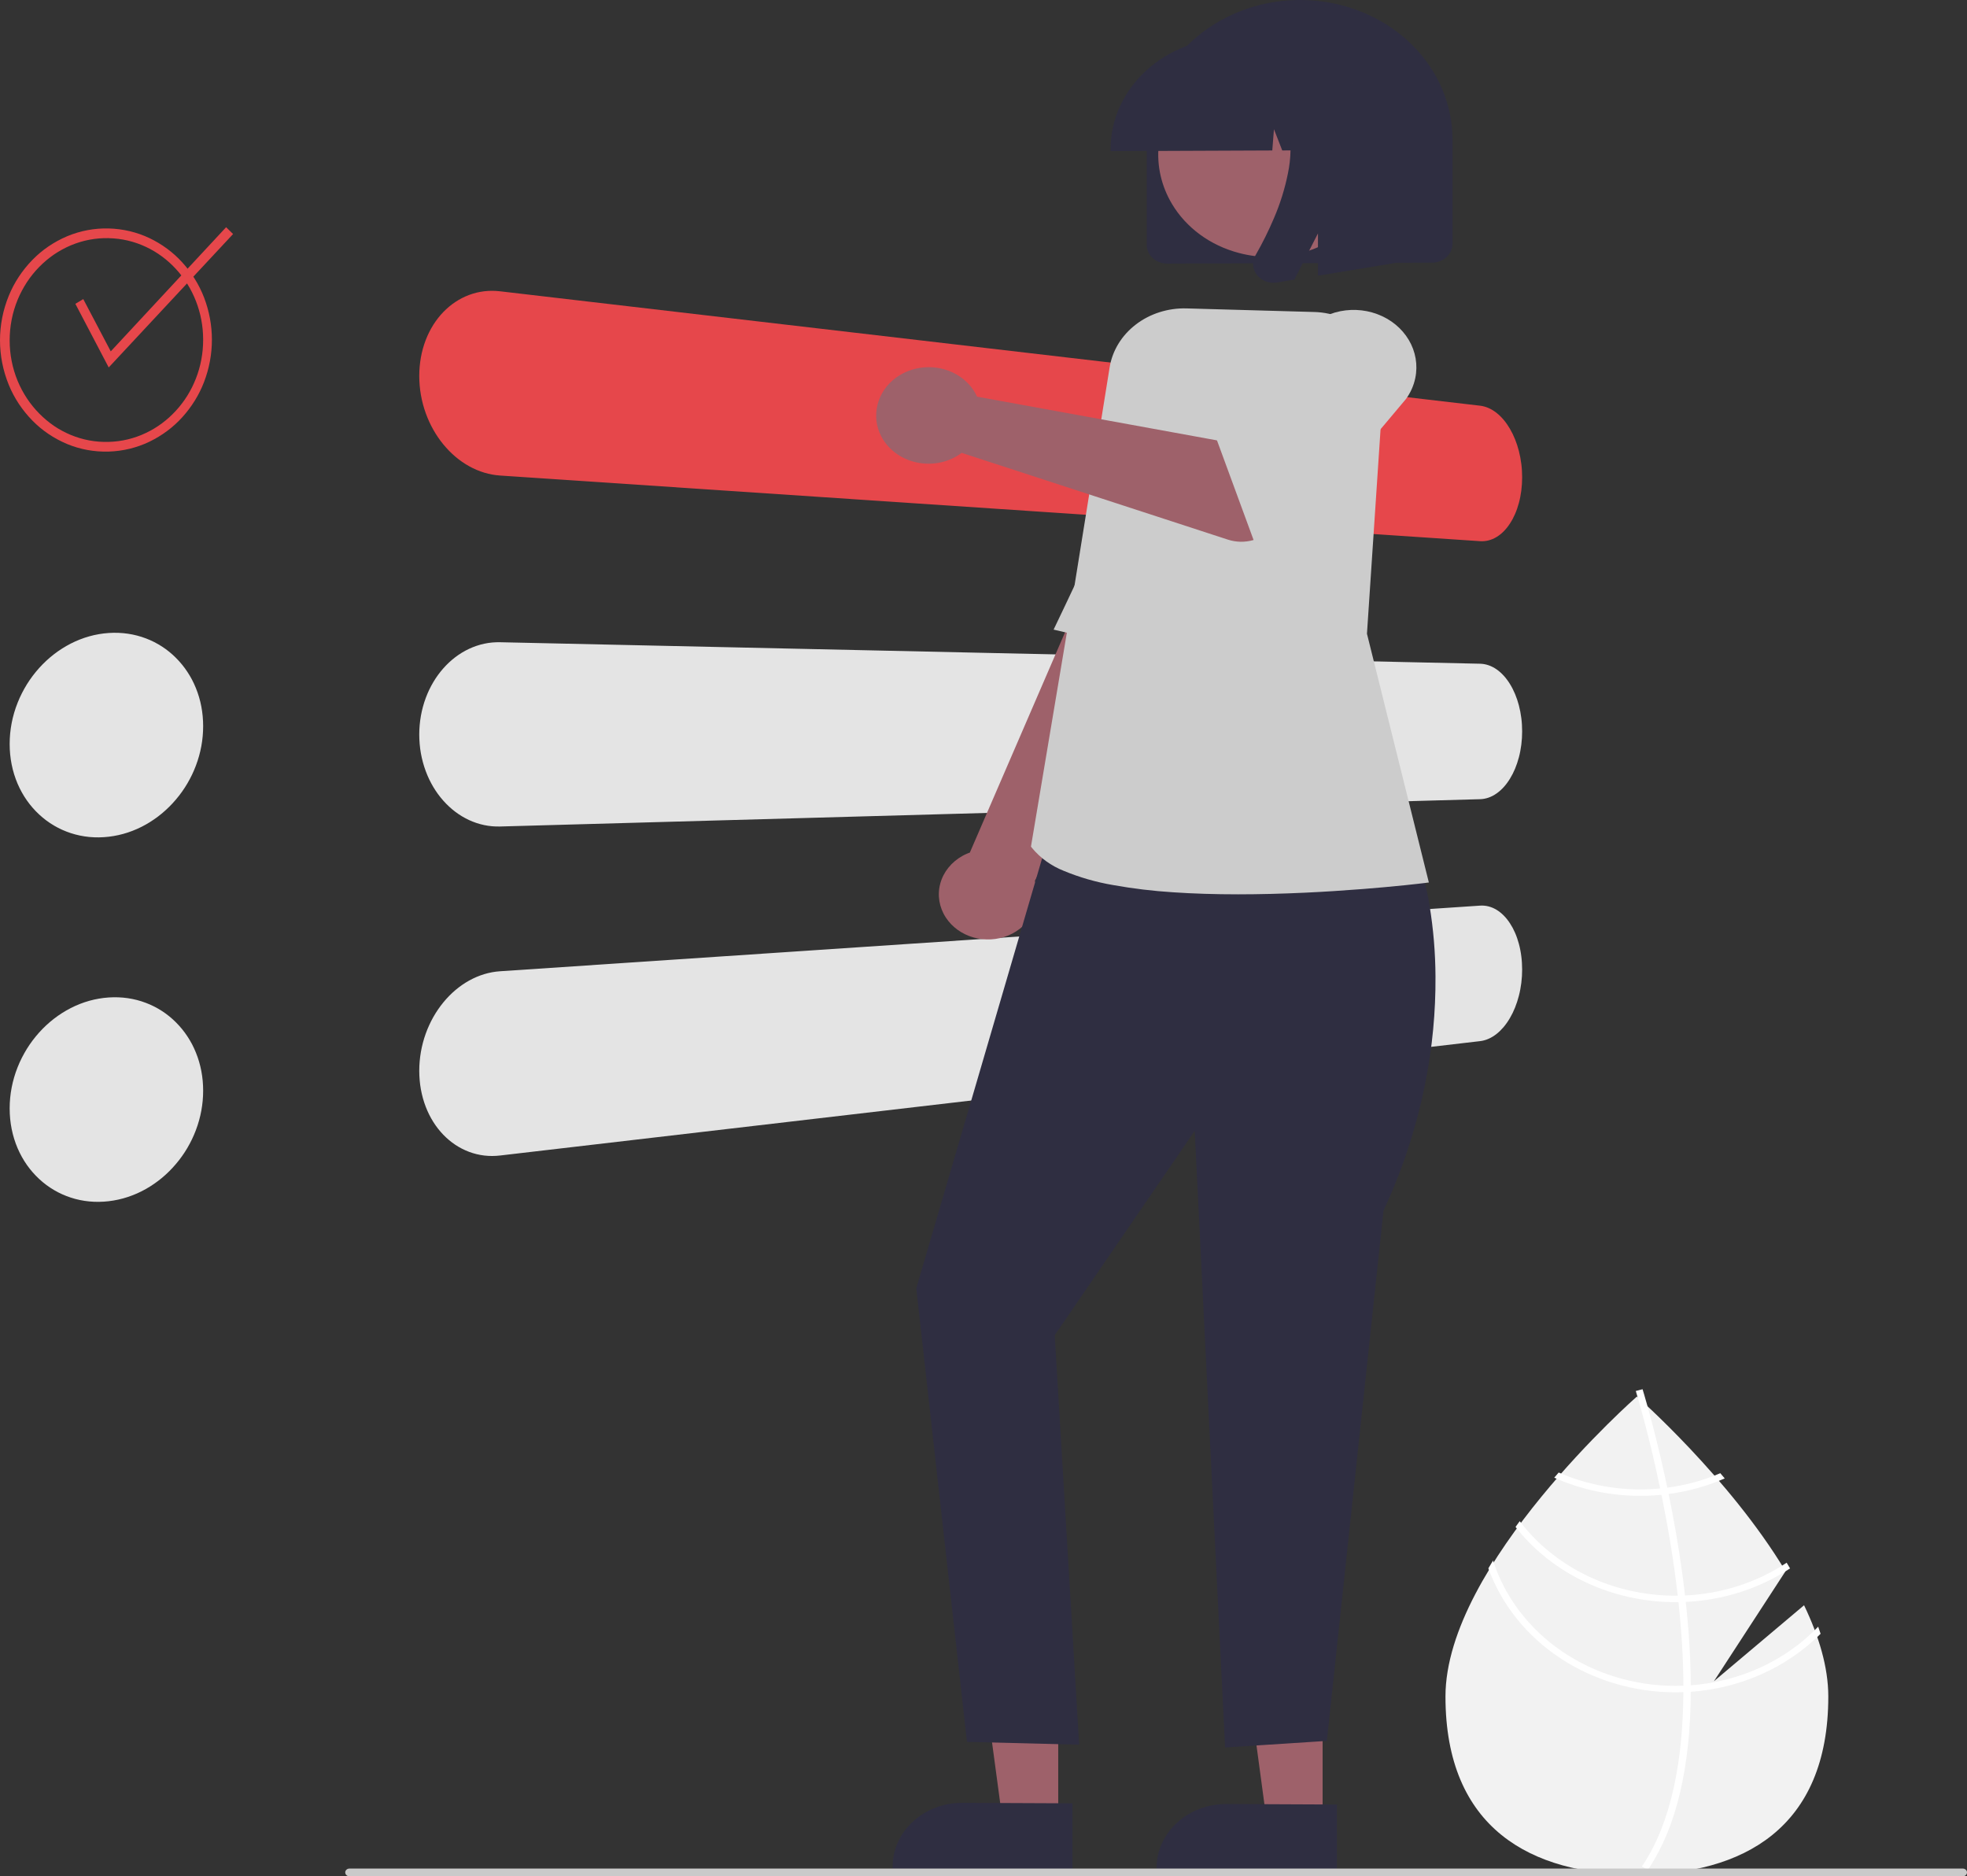 <svg width="173" height="165" viewBox="0 0 173 165" fill="none" xmlns="http://www.w3.org/2000/svg">
<rect x="0" y="0" width="173" height="165" fill="#333333" stroke="none"/>
<g clip-path="url(#clip0_11_82)">
<path d="M158.669 141.163L150.745 147.842L157.042 138.167C152.081 129.929 143.966 122.81 143.966 122.81C143.966 122.81 127.131 137.577 127.131 149.186C127.131 160.794 134.668 164.847 143.966 164.847C153.264 164.847 160.801 160.794 160.801 149.186C160.801 146.602 159.966 143.862 158.669 141.163Z" fill="#F2F2F2"/>
<path d="M148.707 148.204V148.776C148.67 155.427 147.445 160.616 145.041 164.27C145.007 164.324 144.969 164.375 144.935 164.429L144.666 164.279L144.409 164.131C147.076 160.186 148.02 154.608 148.054 148.807C148.057 148.62 148.06 148.43 148.057 148.24C148.048 145.785 147.884 143.3 147.621 140.887C147.602 140.7 147.581 140.51 147.559 140.32C147.194 137.137 146.668 134.094 146.13 131.452C146.093 131.265 146.052 131.078 146.012 130.893C145.081 126.424 144.131 123.186 143.914 122.469C143.89 122.381 143.874 122.333 143.871 122.322L144.165 122.246L144.168 122.243L144.465 122.166C144.468 122.178 144.521 122.339 144.607 122.639C144.939 123.761 145.799 126.806 146.643 130.823C146.68 131.004 146.721 131.191 146.758 131.378C147.197 133.522 147.627 135.919 147.967 138.434C148.054 139.066 148.131 139.689 148.199 140.303C148.224 140.493 148.246 140.683 148.264 140.87C148.549 143.479 148.697 145.923 148.707 148.204Z" fill="white"/>
<path d="M146.643 130.823C146.436 130.848 146.226 130.874 146.012 130.893C145.432 130.948 144.85 130.976 144.267 130.976C141.783 130.979 139.331 130.471 137.089 129.491C136.96 129.641 136.83 129.792 136.697 129.945C139.054 130.998 141.644 131.545 144.267 131.542C144.889 131.542 145.511 131.512 146.13 131.451C146.34 131.432 146.55 131.406 146.758 131.378C148.469 131.153 150.133 130.692 151.692 130.01C151.559 129.854 151.429 129.701 151.303 129.551C149.826 130.183 148.256 130.611 146.643 130.823Z" fill="white"/>
<path d="M148.199 140.304C147.986 140.315 147.773 140.32 147.559 140.32C147.494 140.323 147.426 140.323 147.361 140.323C144.67 140.323 142.018 139.728 139.633 138.587C137.248 137.446 135.199 135.794 133.661 133.771C133.538 133.939 133.414 134.106 133.293 134.276C134.896 136.322 137.008 137.989 139.454 139.14C141.9 140.29 144.611 140.89 147.361 140.89C147.448 140.89 147.534 140.89 147.621 140.887C147.837 140.884 148.051 140.879 148.264 140.87C151.568 140.715 154.752 139.692 157.438 137.924C157.339 137.757 157.24 137.59 157.138 137.423C154.528 139.159 151.422 140.16 148.199 140.304Z" fill="white"/>
<path d="M148.707 148.204C148.49 148.221 148.274 148.232 148.057 148.24C147.825 148.249 147.593 148.255 147.361 148.255C143.745 148.251 140.227 147.175 137.335 145.187C134.442 143.2 132.331 140.408 131.316 137.23C131.177 137.46 131.038 137.686 130.905 137.916C132.048 141.086 134.253 143.847 137.207 145.804C140.161 147.762 143.714 148.818 147.361 148.821C147.593 148.821 147.825 148.818 148.054 148.807C148.274 148.801 148.49 148.79 148.707 148.776C153.081 148.463 157.162 146.639 160.123 143.674C160.058 143.465 159.984 143.258 159.91 143.048C157.05 146.035 153.031 147.884 148.707 148.204Z" fill="white"/>
<path d="M130.173 35.676L43.982 25.616C43.749 25.588 43.516 25.575 43.282 25.574C43.051 25.574 42.82 25.587 42.591 25.614C42.363 25.641 42.137 25.681 41.914 25.735C41.689 25.79 41.468 25.859 41.252 25.94C41.041 26.019 40.835 26.11 40.635 26.213C40.434 26.316 40.238 26.43 40.051 26.554C39.859 26.681 39.676 26.818 39.501 26.965C39.321 27.115 39.15 27.274 38.988 27.442C38.822 27.614 38.666 27.794 38.52 27.981C38.373 28.171 38.235 28.368 38.106 28.572C37.977 28.778 37.857 28.991 37.747 29.213C37.636 29.434 37.535 29.663 37.444 29.9C37.35 30.145 37.267 30.395 37.196 30.65C37.125 30.906 37.066 31.166 37.018 31.43C36.971 31.694 36.936 31.963 36.911 32.235C36.886 32.508 36.874 32.784 36.874 33.064C36.875 33.343 36.887 33.621 36.911 33.898C36.935 34.176 36.97 34.451 37.018 34.724C37.066 34.997 37.126 35.269 37.197 35.537C37.268 35.806 37.35 36.071 37.445 36.333C37.536 36.587 37.637 36.834 37.747 37.076C37.858 37.318 37.978 37.554 38.107 37.783C38.236 38.012 38.374 38.234 38.521 38.45C38.668 38.666 38.824 38.875 38.989 39.075C39.154 39.275 39.325 39.466 39.502 39.648C39.679 39.829 39.863 39.999 40.052 40.16C40.241 40.32 40.436 40.47 40.636 40.609C40.834 40.746 41.04 40.875 41.252 40.993C41.467 41.113 41.688 41.221 41.915 41.318C42.135 41.412 42.361 41.494 42.592 41.564C42.818 41.633 43.049 41.688 43.282 41.731C43.513 41.773 43.747 41.802 43.982 41.818L130.173 47.59C130.424 47.607 130.676 47.584 130.918 47.522C131.041 47.491 131.162 47.45 131.278 47.401C131.399 47.349 131.515 47.289 131.627 47.222C131.739 47.153 131.847 47.078 131.949 46.997C132.056 46.911 132.158 46.82 132.253 46.724C132.354 46.622 132.449 46.516 132.537 46.405C132.629 46.291 132.717 46.169 132.801 46.04C132.886 45.911 132.965 45.776 133.041 45.636C133.116 45.495 133.186 45.35 133.252 45.199C133.318 45.048 133.378 44.892 133.434 44.73C133.49 44.569 133.541 44.403 133.587 44.232C133.635 44.055 133.677 43.875 133.712 43.691C133.747 43.508 133.777 43.322 133.802 43.134C133.826 42.945 133.844 42.754 133.856 42.56C133.868 42.367 133.874 42.171 133.874 41.973C133.873 41.775 133.867 41.578 133.856 41.382C133.845 41.186 133.827 40.992 133.802 40.799C133.778 40.606 133.748 40.414 133.712 40.224C133.676 40.035 133.635 39.847 133.587 39.661C133.541 39.482 133.49 39.306 133.434 39.135C133.379 38.966 133.318 38.799 133.252 38.635C133.185 38.471 133.115 38.312 133.041 38.157C132.966 38.004 132.886 37.854 132.801 37.709C132.716 37.565 132.628 37.427 132.537 37.296C132.446 37.165 132.351 37.041 132.253 36.925C132.155 36.807 132.054 36.698 131.949 36.596C131.847 36.496 131.739 36.401 131.627 36.311C131.516 36.224 131.399 36.143 131.278 36.068C131.163 35.998 131.043 35.935 130.918 35.881C130.799 35.828 130.676 35.785 130.549 35.75C130.426 35.716 130.3 35.691 130.173 35.676" fill="#E6474B"/>
<path d="M130.173 58.367L43.982 56.477C43.514 56.467 43.047 56.51 42.591 56.607C42.362 56.656 42.135 56.718 41.914 56.793C41.688 56.87 41.467 56.958 41.252 57.059C41.04 57.158 40.834 57.269 40.635 57.389C40.433 57.512 40.238 57.645 40.051 57.786C39.859 57.932 39.676 58.087 39.501 58.249C39.324 58.415 39.153 58.591 38.988 58.777C38.824 58.964 38.668 59.159 38.52 59.361C38.373 59.564 38.235 59.774 38.106 59.992C37.977 60.209 37.857 60.434 37.746 60.666C37.636 60.898 37.535 61.137 37.444 61.382C37.35 61.636 37.267 61.894 37.196 62.156C37.125 62.418 37.066 62.684 37.018 62.953C36.971 63.221 36.936 63.493 36.911 63.769C36.886 64.043 36.874 64.321 36.874 64.6C36.875 64.879 36.887 65.157 36.911 65.431C36.935 65.706 36.97 65.978 37.018 66.247C37.066 66.514 37.126 66.778 37.197 67.04C37.268 67.302 37.35 67.559 37.445 67.813C37.536 68.059 37.637 68.297 37.747 68.529C37.858 68.76 37.978 68.984 38.107 69.201C38.236 69.418 38.374 69.627 38.521 69.829C38.668 70.03 38.824 70.223 38.989 70.409C39.154 70.594 39.325 70.769 39.502 70.933C39.677 71.095 39.86 71.249 40.052 71.393C40.239 71.534 40.434 71.666 40.636 71.787C40.835 71.906 41.041 72.015 41.252 72.114C41.467 72.213 41.688 72.301 41.915 72.376C42.136 72.449 42.362 72.51 42.592 72.558C42.82 72.605 43.05 72.639 43.282 72.66C43.515 72.68 43.749 72.687 43.982 72.681L130.173 70.28C130.299 70.276 130.425 70.263 130.549 70.24C130.675 70.216 130.798 70.184 130.918 70.142C131.042 70.099 131.162 70.047 131.278 69.987C131.399 69.923 131.516 69.852 131.627 69.774C131.739 69.695 131.847 69.61 131.949 69.519C132.056 69.423 132.158 69.323 132.253 69.217C132.351 69.11 132.445 68.995 132.537 68.871C132.629 68.748 132.717 68.618 132.801 68.481C132.886 68.344 132.965 68.202 133.041 68.055C133.116 67.907 133.186 67.755 133.252 67.598C133.318 67.438 133.378 67.275 133.434 67.11C133.49 66.944 133.541 66.774 133.587 66.598C133.635 66.419 133.677 66.236 133.712 66.049C133.747 65.862 133.777 65.674 133.802 65.483C133.826 65.291 133.844 65.098 133.856 64.903C133.868 64.708 133.874 64.512 133.874 64.314C133.873 64.118 133.867 63.922 133.856 63.726C133.845 63.53 133.827 63.337 133.802 63.146C133.778 62.955 133.748 62.766 133.712 62.581C133.676 62.395 133.635 62.211 133.587 62.029C133.541 61.854 133.49 61.683 133.434 61.516C133.378 61.35 133.317 61.188 133.252 61.032C133.186 60.875 133.116 60.723 133.041 60.576C132.966 60.428 132.886 60.287 132.801 60.15C132.717 60.014 132.629 59.884 132.537 59.762C132.446 59.639 132.351 59.524 132.253 59.417C132.158 59.312 132.056 59.212 131.949 59.117C131.847 59.027 131.74 58.942 131.627 58.864C131.516 58.786 131.399 58.716 131.278 58.654C131.162 58.594 131.042 58.543 130.918 58.501C130.798 58.46 130.675 58.428 130.549 58.405C130.425 58.383 130.299 58.37 130.173 58.367Z" fill="#E4E4E4"/>
<path d="M130.173 79.64L43.982 85.411C43.746 85.427 43.513 85.456 43.282 85.498C43.048 85.541 42.818 85.597 42.591 85.665C42.361 85.735 42.134 85.817 41.914 85.911C41.687 86.008 41.466 86.116 41.252 86.236C41.039 86.354 40.834 86.483 40.635 86.62C40.435 86.761 40.24 86.91 40.051 87.07C39.862 87.229 39.679 87.4 39.501 87.581C39.324 87.762 39.153 87.953 38.988 88.154C38.824 88.356 38.668 88.564 38.52 88.78C38.373 88.996 38.235 89.218 38.106 89.447C37.977 89.676 37.857 89.912 37.747 90.154C37.636 90.395 37.535 90.643 37.444 90.897C37.35 91.159 37.267 91.424 37.196 91.693C37.125 91.962 37.066 92.233 37.018 92.505C36.971 92.778 36.936 93.054 36.911 93.331C36.886 93.608 36.874 93.886 36.874 94.165C36.875 94.445 36.887 94.721 36.911 94.994C36.935 95.266 36.97 95.535 37.018 95.799C37.066 96.064 37.126 96.325 37.197 96.58C37.268 96.835 37.35 97.085 37.445 97.33C37.536 97.567 37.637 97.796 37.747 98.017C37.858 98.239 37.978 98.452 38.107 98.657C38.236 98.863 38.374 99.06 38.521 99.248C38.667 99.435 38.823 99.615 38.989 99.788C39.151 99.955 39.322 100.115 39.502 100.265C39.677 100.412 39.86 100.549 40.052 100.676C40.239 100.8 40.434 100.914 40.636 101.017C40.835 101.119 41.041 101.21 41.252 101.29C41.468 101.371 41.689 101.439 41.915 101.494C42.137 101.548 42.364 101.589 42.592 101.616C42.821 101.643 43.051 101.656 43.282 101.656C43.516 101.655 43.75 101.641 43.982 101.614L130.173 91.556C130.3 91.541 130.426 91.516 130.549 91.482C130.676 91.448 130.799 91.404 130.918 91.351C131.043 91.297 131.163 91.234 131.278 91.164C131.399 91.09 131.516 91.008 131.627 90.921C131.739 90.831 131.847 90.736 131.949 90.636C132.052 90.534 132.154 90.425 132.253 90.308C132.351 90.191 132.445 90.067 132.537 89.936C132.629 89.805 132.717 89.667 132.801 89.523C132.886 89.379 132.965 89.23 133.041 89.075C133.116 88.92 133.186 88.761 133.252 88.597C133.318 88.433 133.378 88.266 133.434 88.094C133.49 87.923 133.541 87.748 133.587 87.568C133.635 87.382 133.677 87.194 133.712 87.004C133.747 86.814 133.777 86.623 133.802 86.43C133.826 86.237 133.844 86.043 133.856 85.847C133.868 85.651 133.874 85.454 133.874 85.256C133.873 85.059 133.867 84.864 133.855 84.67C133.844 84.476 133.826 84.285 133.801 84.097C133.778 83.907 133.748 83.721 133.712 83.538C133.676 83.354 133.635 83.174 133.587 82.998C133.541 82.826 133.49 82.66 133.434 82.499C133.379 82.338 133.318 82.182 133.252 82.031C133.186 81.879 133.115 81.734 133.041 81.593C132.965 81.454 132.885 81.32 132.8 81.19C132.716 81.061 132.628 80.939 132.536 80.826C132.448 80.715 132.353 80.608 132.252 80.506C132.157 80.41 132.055 80.319 131.948 80.234C131.846 80.152 131.739 80.077 131.626 80.008C131.515 79.941 131.398 79.881 131.277 79.829C131.161 79.78 131.041 79.74 130.917 79.708C130.675 79.646 130.423 79.623 130.173 79.64" fill="#E4E4E4"/>
<path d="M83.194 80.697C83.74 81.528 84.6 82.147 85.611 82.436C86.623 82.724 87.715 82.663 88.68 82.263C89.645 81.864 90.416 81.153 90.847 80.267C91.278 79.381 91.338 78.381 91.017 77.457L107.722 46.036L99.726 41.598L85.299 74.974C85.244 74.993 85.19 75.014 85.136 75.035C85.083 75.057 85.03 75.079 84.977 75.103C84.924 75.126 84.871 75.151 84.819 75.176C84.766 75.202 84.715 75.23 84.663 75.258C83.68 75.801 82.974 76.679 82.698 77.699C82.423 78.719 82.601 79.797 83.194 80.697L83.194 80.697Z" fill="#9E616A"/>
<path d="M104.533 58.152L92.666 55.367C92.666 55.367 93.053 54.565 93.683 53.237C94.313 51.908 95.193 50.056 96.182 47.953C97.172 45.849 98.27 43.499 99.343 41.176C100.415 38.853 101.458 36.558 102.337 34.568C103.216 32.579 104.214 31.387 105.217 30.72C106.047 30.142 107.092 29.887 108.126 30.011C108.93 30.121 109.698 30.389 110.378 30.796C110.7 30.979 111.002 31.189 111.282 31.424L114.033 36.005L104.533 58.152Z" fill="#CCCCCC"/>
<path d="M9.561 55.664C9.273 55.683 8.987 55.717 8.704 55.766C8.419 55.815 8.137 55.878 7.86 55.956C7.578 56.034 7.301 56.127 7.031 56.233C6.754 56.342 6.483 56.464 6.22 56.598C5.963 56.731 5.711 56.875 5.465 57.031C5.219 57.186 4.981 57.353 4.749 57.532C4.518 57.711 4.293 57.901 4.075 58.103C3.857 58.305 3.648 58.518 3.446 58.742C3.244 58.967 3.053 59.199 2.872 59.439C2.691 59.679 2.522 59.927 2.363 60.182C2.206 60.437 2.06 60.699 1.923 60.968C1.786 61.237 1.662 61.513 1.551 61.795C1.434 62.087 1.332 62.382 1.245 62.68C1.157 62.978 1.085 63.279 1.026 63.582C0.968 63.886 0.924 64.191 0.894 64.498C0.865 64.805 0.85 65.114 0.85 65.424C0.85 65.734 0.865 66.04 0.894 66.341C0.924 66.643 0.968 66.941 1.026 67.233C1.085 67.526 1.157 67.813 1.245 68.095C1.332 68.377 1.434 68.653 1.549 68.924C1.662 69.185 1.786 69.438 1.922 69.682C2.056 69.924 2.203 70.159 2.363 70.387C2.52 70.611 2.69 70.827 2.872 71.035C3.051 71.242 3.243 71.439 3.446 71.627C3.645 71.812 3.855 71.987 4.075 72.151C4.291 72.312 4.516 72.461 4.749 72.599C5.21 72.87 5.704 73.093 6.22 73.262C6.75 73.435 7.3 73.549 7.859 73.603C8.139 73.629 8.421 73.64 8.703 73.637C8.99 73.633 9.276 73.614 9.56 73.581C9.847 73.548 10.131 73.5 10.412 73.438C10.694 73.375 10.972 73.299 11.244 73.209C11.52 73.118 11.79 73.013 12.054 72.896C12.323 72.777 12.585 72.645 12.839 72.501C13.087 72.36 13.328 72.208 13.563 72.046C13.797 71.885 14.024 71.712 14.245 71.529C14.464 71.346 14.677 71.152 14.882 70.949C15.087 70.746 15.284 70.533 15.472 70.309C15.663 70.086 15.842 69.857 16.009 69.62C16.177 69.384 16.334 69.141 16.481 68.892C16.627 68.643 16.763 68.389 16.888 68.128C17.012 67.868 17.126 67.602 17.228 67.33C17.335 67.049 17.428 66.766 17.507 66.48C17.587 66.195 17.654 65.907 17.707 65.617C17.76 65.327 17.8 65.035 17.827 64.742C17.854 64.449 17.867 64.155 17.867 63.859C17.867 63.564 17.853 63.272 17.827 62.984C17.8 62.696 17.76 62.411 17.707 62.131C17.654 61.852 17.587 61.576 17.507 61.305C17.427 61.033 17.334 60.767 17.228 60.506C17.125 60.253 17.012 60.008 16.888 59.77C16.762 59.534 16.626 59.304 16.479 59.081C16.189 58.641 15.852 58.228 15.472 57.849C15.286 57.663 15.089 57.485 14.883 57.318C14.68 57.153 14.467 56.998 14.246 56.855C14.027 56.713 13.799 56.582 13.564 56.462C13.329 56.343 13.087 56.236 12.839 56.142C12.328 55.947 11.792 55.808 11.245 55.728C10.969 55.687 10.691 55.662 10.412 55.651C10.128 55.641 9.844 55.645 9.56 55.664" fill="#E4E4E4"/>
<path d="M9.561 87.716C9.273 87.735 8.987 87.769 8.704 87.818C8.419 87.867 8.137 87.93 7.86 88.007C7.578 88.086 7.301 88.179 7.031 88.285C6.754 88.394 6.483 88.515 6.22 88.65C5.963 88.782 5.711 88.927 5.465 89.082C5.219 89.238 4.981 89.405 4.749 89.584C4.518 89.763 4.293 89.953 4.075 90.155C3.857 90.357 3.648 90.57 3.446 90.794C3.244 91.018 3.053 91.251 2.872 91.491C2.691 91.731 2.522 91.979 2.363 92.234C2.206 92.489 2.06 92.751 1.923 93.02C1.786 93.289 1.662 93.565 1.551 93.846C1.434 94.138 1.332 94.434 1.245 94.732C1.157 95.03 1.085 95.331 1.026 95.634C0.968 95.937 0.924 96.243 0.894 96.55C0.865 96.857 0.85 97.166 0.85 97.476C0.85 97.785 0.865 98.091 0.894 98.393C0.924 98.695 0.968 98.992 1.026 99.285C1.085 99.577 1.157 99.865 1.245 100.147C1.332 100.429 1.434 100.705 1.549 100.976C1.662 101.237 1.786 101.49 1.922 101.734C2.056 101.975 2.203 102.211 2.363 102.439C2.52 102.663 2.69 102.879 2.872 103.087C3.051 103.293 3.243 103.491 3.446 103.679C3.645 103.864 3.855 104.039 4.075 104.203C4.291 104.363 4.516 104.513 4.749 104.65C5.21 104.922 5.704 105.145 6.22 105.313C6.75 105.487 7.3 105.601 7.859 105.654C8.139 105.681 8.421 105.692 8.703 105.688C8.99 105.685 9.276 105.666 9.56 105.633C9.847 105.599 10.131 105.551 10.412 105.489C10.694 105.427 10.972 105.351 11.244 105.26C11.52 105.169 11.79 105.065 12.054 104.948C12.323 104.828 12.585 104.697 12.839 104.553C13.087 104.412 13.328 104.26 13.563 104.098C13.797 103.936 14.024 103.764 14.245 103.581C14.464 103.397 14.677 103.204 14.882 103.001C15.087 102.798 15.284 102.584 15.472 102.361C15.663 102.138 15.842 101.908 16.009 101.672C16.177 101.436 16.334 101.193 16.481 100.944C16.627 100.695 16.763 100.44 16.888 100.18C17.012 99.919 17.126 99.653 17.228 99.382C17.335 99.101 17.428 98.818 17.507 98.532C17.587 98.246 17.654 97.959 17.707 97.669C17.76 97.379 17.8 97.087 17.827 96.794C17.854 96.501 17.867 96.207 17.867 95.911C17.867 95.616 17.853 95.324 17.827 95.036C17.8 94.747 17.76 94.463 17.707 94.183C17.654 93.904 17.587 93.628 17.507 93.357C17.427 93.085 17.334 92.819 17.228 92.558C17.125 92.305 17.012 92.06 16.888 91.822C16.762 91.585 16.626 91.356 16.479 91.133C16.189 90.693 15.852 90.28 15.472 89.901C15.286 89.715 15.089 89.537 14.883 89.369C14.68 89.205 14.467 89.05 14.246 88.907C14.027 88.764 13.799 88.633 13.564 88.514C13.329 88.395 13.087 88.288 12.839 88.194C12.328 87.998 11.792 87.859 11.245 87.779C10.969 87.739 10.691 87.714 10.412 87.703C10.128 87.693 9.844 87.697 9.56 87.716" fill="#E4E4E4"/>
<path d="M9.562 20.942C9.276 20.935 8.99 20.944 8.706 20.967C8.422 20.991 8.14 21.029 7.861 21.082C7.581 21.135 7.304 21.204 7.032 21.286C6.756 21.37 6.486 21.468 6.221 21.579C5.963 21.688 5.711 21.81 5.467 21.943C5.22 22.078 4.981 22.224 4.75 22.381C4.516 22.541 4.291 22.712 4.076 22.893C3.858 23.077 3.647 23.272 3.446 23.478C3.244 23.684 3.053 23.899 2.872 24.123C2.691 24.348 2.522 24.58 2.363 24.821C2.206 25.065 2.058 25.315 1.922 25.571C1.785 25.827 1.661 26.091 1.549 26.364C1.434 26.645 1.332 26.931 1.245 27.222C1.157 27.512 1.085 27.806 1.026 28.104C0.968 28.403 0.924 28.705 0.894 29.009C0.865 29.313 0.85 29.619 0.85 29.929C0.85 30.239 0.865 30.546 0.894 30.85C0.924 31.154 0.968 31.455 1.026 31.753C1.085 32.051 1.157 32.345 1.245 32.635C1.332 32.925 1.434 33.21 1.549 33.49C1.662 33.762 1.786 34.025 1.922 34.282C2.058 34.537 2.206 34.785 2.364 35.025C2.523 35.265 2.692 35.496 2.873 35.719C3.054 35.943 3.245 36.157 3.447 36.361C3.649 36.566 3.859 36.759 4.076 36.941C4.29 37.121 4.514 37.291 4.747 37.451C4.977 37.607 5.216 37.752 5.463 37.885C5.708 38.017 5.96 38.136 6.218 38.244C6.482 38.354 6.753 38.45 7.029 38.532C7.572 38.693 8.133 38.796 8.702 38.839C9.272 38.882 9.845 38.866 10.411 38.792C10.691 38.755 10.969 38.703 11.243 38.637C11.518 38.571 11.788 38.49 12.053 38.396C12.321 38.301 12.583 38.193 12.838 38.071C13.087 37.953 13.329 37.823 13.563 37.682C13.798 37.54 14.026 37.388 14.245 37.225C14.464 37.061 14.677 36.887 14.882 36.702C15.087 36.517 15.284 36.321 15.472 36.115C15.663 35.908 15.842 35.694 16.009 35.473C16.177 35.252 16.334 35.023 16.481 34.787C16.628 34.551 16.764 34.308 16.888 34.059C17.012 33.809 17.125 33.554 17.228 33.293C17.335 33.021 17.428 32.746 17.507 32.468C17.587 32.189 17.654 31.907 17.707 31.622C17.76 31.336 17.8 31.047 17.827 30.756C17.854 30.466 17.867 30.173 17.867 29.877C17.867 29.582 17.853 29.289 17.827 28.998C17.8 28.707 17.76 28.42 17.707 28.135C17.654 27.85 17.587 27.569 17.507 27.29C17.427 27.012 17.334 26.737 17.228 26.466C17.125 26.205 17.012 25.95 16.888 25.701C16.764 25.452 16.627 25.21 16.479 24.974C16.333 24.741 16.175 24.513 16.008 24.292C15.84 24.071 15.661 23.859 15.472 23.654C15.285 23.45 15.088 23.255 14.883 23.071C14.678 22.887 14.466 22.714 14.246 22.552C14.027 22.39 13.8 22.239 13.565 22.098C13.33 21.958 13.088 21.83 12.84 21.713C12.585 21.593 12.323 21.486 12.055 21.392C11.79 21.3 11.519 21.221 11.245 21.156C10.971 21.092 10.693 21.042 10.412 21.006C10.13 20.971 9.845 20.95 9.56 20.944M9.56 20.09C10.811 20.122 12.038 20.413 13.149 20.941C14.252 21.469 15.231 22.193 16.027 23.07C16.859 23.983 17.507 25.025 17.941 26.147C18.87 28.561 18.87 31.193 17.941 33.607C17.507 34.732 16.859 35.778 16.027 36.696C15.231 37.577 14.252 38.305 13.149 38.84C12.039 39.375 10.813 39.673 9.56 39.712C8.299 39.75 7.046 39.521 5.898 39.044C4.739 38.557 3.702 37.857 2.852 36.987C1.95 36.066 1.243 34.998 0.77 33.839C-0.257 31.315 -0.257 28.538 0.77 26.014C1.244 24.852 1.95 23.78 2.852 22.853C3.702 21.978 4.739 21.272 5.898 20.779C7.046 20.295 8.299 20.059 9.562 20.089L9.56 20.09Z" fill="#E6474B"/>
<path d="M9.561 32.313L6.628 26.717L7.324 26.302L9.741 30.899L19.886 19.981L20.5 20.58L9.561 32.313Z" fill="#E6474B"/>
<path d="M116.326 142.781L109.063 142.755L111.405 160.129L116.326 160.152V142.781Z" fill="#9E616A"/>
<path d="M117.58 164.523L101.723 164.446V164.263C101.723 163.89 101.763 163.519 101.842 163.153C101.998 162.432 102.308 161.746 102.756 161.136C103.211 160.518 103.793 159.987 104.471 159.574C105.14 159.167 105.89 158.885 106.678 158.746C107.078 158.675 107.484 158.641 107.891 158.643L117.58 158.687V164.523Z" fill="#2F2E41"/>
<path d="M93.073 142.699L85.831 142.673L88.166 160.023L93.073 160.045V142.699Z" fill="#9E616A"/>
<path d="M94.324 164.41L78.509 164.334V164.151C78.509 163.779 78.548 163.408 78.627 163.043C78.783 162.323 79.093 161.638 79.539 161.029C79.992 160.411 80.573 159.88 81.25 159.468C81.917 159.061 82.665 158.78 83.452 158.641C83.85 158.571 84.255 158.537 84.662 158.539L94.324 158.582V164.41Z" fill="#2F2E41"/>
<path d="M92.765 71.688L80.588 113.294L85.045 153.177L94.914 153.426L92.765 117.414L105.077 99.443L107.748 153.672L116.7 153.092L121.68 106.466C123.371 102.826 124.612 99.023 125.378 95.129C125.98 92.073 126.273 88.972 126.253 85.867C126.243 83.776 126.067 81.688 125.728 79.621C125.606 78.85 125.442 78.086 125.236 77.331L121.605 73.961L92.765 71.688Z" fill="#2F2E41"/>
<path d="M108.899 78.646C106.851 78.646 104.929 78.586 103.187 78.467C101.407 78.356 99.637 78.142 97.886 77.829C96.395 77.574 94.944 77.155 93.562 76.582C92.45 76.142 91.483 75.444 90.758 74.556L90.675 74.445L94.003 54.613L97.592 32.314C97.829 30.839 98.649 29.494 99.898 28.537C101.147 27.579 102.737 27.075 104.365 27.121L115.606 27.437C116.449 27.46 117.278 27.639 118.044 27.961C118.81 28.284 119.498 28.744 120.067 29.314C120.635 29.885 121.073 30.554 121.353 31.282C121.634 32.01 121.753 32.782 121.701 33.553L120.226 55.729L125.669 77.604L125.283 77.653C125.128 77.672 124.531 77.744 123.595 77.841C122.372 77.966 121.123 78.08 119.883 78.178C118.129 78.316 116.412 78.425 114.781 78.501C112.713 78.598 110.73 78.645 108.899 78.646Z" fill="#CCCCCC"/>
<path d="M102.661 23.181C102.658 23.181 102.655 23.181 102.652 23.181C102.416 23.181 102.183 23.138 101.965 23.055C101.747 22.973 101.549 22.851 101.383 22.698C101.216 22.546 101.084 22.364 100.994 22.165C100.904 21.965 100.857 21.751 100.857 21.535V12.36C100.856 10.716 101.215 9.089 101.914 7.574C103.283 4.619 105.844 2.262 109.064 0.993C111.101 0.194 113.323 -0.131 115.53 0.048C117.738 0.227 119.862 0.905 121.714 2.02C123.565 3.135 125.085 4.654 126.138 6.439C127.191 8.224 127.744 10.221 127.748 12.25V21.44C127.748 21.661 127.7 21.88 127.605 22.084C127.421 22.481 127.076 22.797 126.642 22.967C126.42 23.054 126.181 23.099 125.939 23.1L102.66 23.181H102.661Z" fill="#2F2E41"/>
<path d="M120.373 9.213C121.311 10.781 121.72 12.568 121.549 14.349C121.378 16.13 120.634 17.825 119.412 19.219C118.19 20.613 116.544 21.644 114.682 22.182C112.82 22.72 110.825 22.741 108.95 22.242C107.709 21.915 106.55 21.366 105.542 20.627C104.534 19.887 103.696 18.972 103.077 17.934C102.142 16.366 101.734 14.581 101.906 12.801C102.077 11.022 102.82 9.329 104.041 7.936C105.262 6.543 106.906 5.512 108.766 4.973C110.626 4.435 112.619 4.412 114.493 4.909C115.735 5.234 116.895 5.782 117.904 6.521C118.914 7.26 119.753 8.175 120.373 9.213V9.213Z" fill="#9E616A"/>
<path d="M97.679 13.107C97.678 11.806 97.962 10.519 98.514 9.322C99.597 6.985 101.622 5.121 104.169 4.119C105.476 3.606 106.881 3.339 108.303 3.334L110.309 3.325C110.331 3.325 110.354 3.325 110.376 3.325C111.765 3.326 113.14 3.577 114.423 4.064C115.706 4.552 116.872 5.266 117.853 6.165C118.835 7.065 119.613 8.133 120.144 9.308C120.675 10.483 120.947 11.743 120.947 13.015V13.198L116.703 13.214L115.256 9.513L114.967 13.221L112.775 13.23L112.046 11.363L111.899 13.232L97.681 13.291L97.679 13.107Z" fill="#2F2E41"/>
<path d="M80.596 32.409C79.943 32.556 79.332 32.83 78.806 33.212C78.395 33.51 78.043 33.871 77.767 34.279C77.222 35.087 76.981 36.036 77.083 36.981C77.134 37.458 77.276 37.924 77.501 38.357C77.778 38.896 78.178 39.376 78.673 39.764C79.168 40.152 79.747 40.439 80.372 40.607C80.997 40.775 81.654 40.819 82.299 40.738C82.945 40.656 83.564 40.45 84.116 40.133C84.157 40.109 84.197 40.084 84.237 40.06C84.277 40.035 84.316 40.01 84.354 39.984C84.393 39.958 84.431 39.932 84.468 39.905C84.506 39.879 84.543 39.852 84.58 39.824L107.995 47.454C108.715 47.689 109.499 47.703 110.229 47.494C110.959 47.285 111.595 46.865 112.042 46.297L117.593 39.26L110.882 35.122L107.36 38.785L85.931 34.882C85.907 34.831 85.883 34.781 85.858 34.731C85.833 34.68 85.807 34.63 85.78 34.58C85.752 34.531 85.724 34.481 85.694 34.432C85.665 34.383 85.634 34.334 85.601 34.285C85.09 33.529 84.33 32.94 83.431 32.603C82.532 32.266 81.54 32.198 80.596 32.409Z" fill="#9E616A"/>
<path d="M107.737 36.475C108.438 35.675 109.417 34.636 110.412 33.605C111.407 32.574 112.417 31.553 113.179 30.789C113.94 30.024 114.453 29.518 114.453 29.518C115.156 28.545 116.205 27.824 117.422 27.479C118.64 27.134 119.95 27.185 121.131 27.624C122.312 28.063 123.29 28.863 123.9 29.887C124.51 30.912 124.714 32.098 124.476 33.245C124.341 33.905 124.061 34.533 123.653 35.091C123.653 35.091 122.89 36.006 121.736 37.372C120.583 38.739 119.041 40.557 117.484 42.365C115.928 44.173 114.357 45.971 113.145 47.299C111.934 48.627 111.081 49.484 110.961 49.411L106.735 37.909C106.614 37.835 107.037 37.275 107.737 36.475Z" fill="#CCCCCC"/>
<path d="M110.246 22.892C110.179 23.188 110.205 23.496 110.32 23.78C110.378 23.925 110.458 24.062 110.557 24.187C110.642 24.294 110.741 24.391 110.851 24.476C111.176 24.728 111.589 24.866 112.016 24.864C112.042 24.864 112.069 24.863 112.095 24.862C112.122 24.861 112.148 24.859 112.175 24.857C112.202 24.855 112.228 24.852 112.255 24.849C112.282 24.845 112.308 24.841 112.335 24.837L113.841 24.586L115.916 20.529V24.245L122.763 23.117V7.345L111.284 7.395L111.568 7.697C112.509 8.71 113.128 9.94 113.355 11.254C113.578 12.585 113.55 13.94 113.272 15.262C113.003 16.6 112.594 17.911 112.05 19.177C111.575 20.298 111.03 21.394 110.418 22.458C110.338 22.594 110.281 22.74 110.246 22.892Z" fill="#2F2E41"/>
<path d="M30.735 165H172.628C172.726 165 172.821 164.964 172.891 164.9C172.961 164.836 173 164.749 173 164.659C173 164.569 172.961 164.482 172.891 164.418C172.821 164.354 172.726 164.318 172.628 164.318H30.735C30.636 164.318 30.541 164.354 30.472 164.418C30.402 164.482 30.363 164.569 30.363 164.659C30.363 164.749 30.402 164.836 30.472 164.9C30.541 164.964 30.636 165 30.735 165Z" fill="#CACACA"/>
</g>
<defs>
<clipPath id="clip0_11_82">
<rect width="173" height="165" fill="white"/>
</clipPath>
</defs>
</svg>
